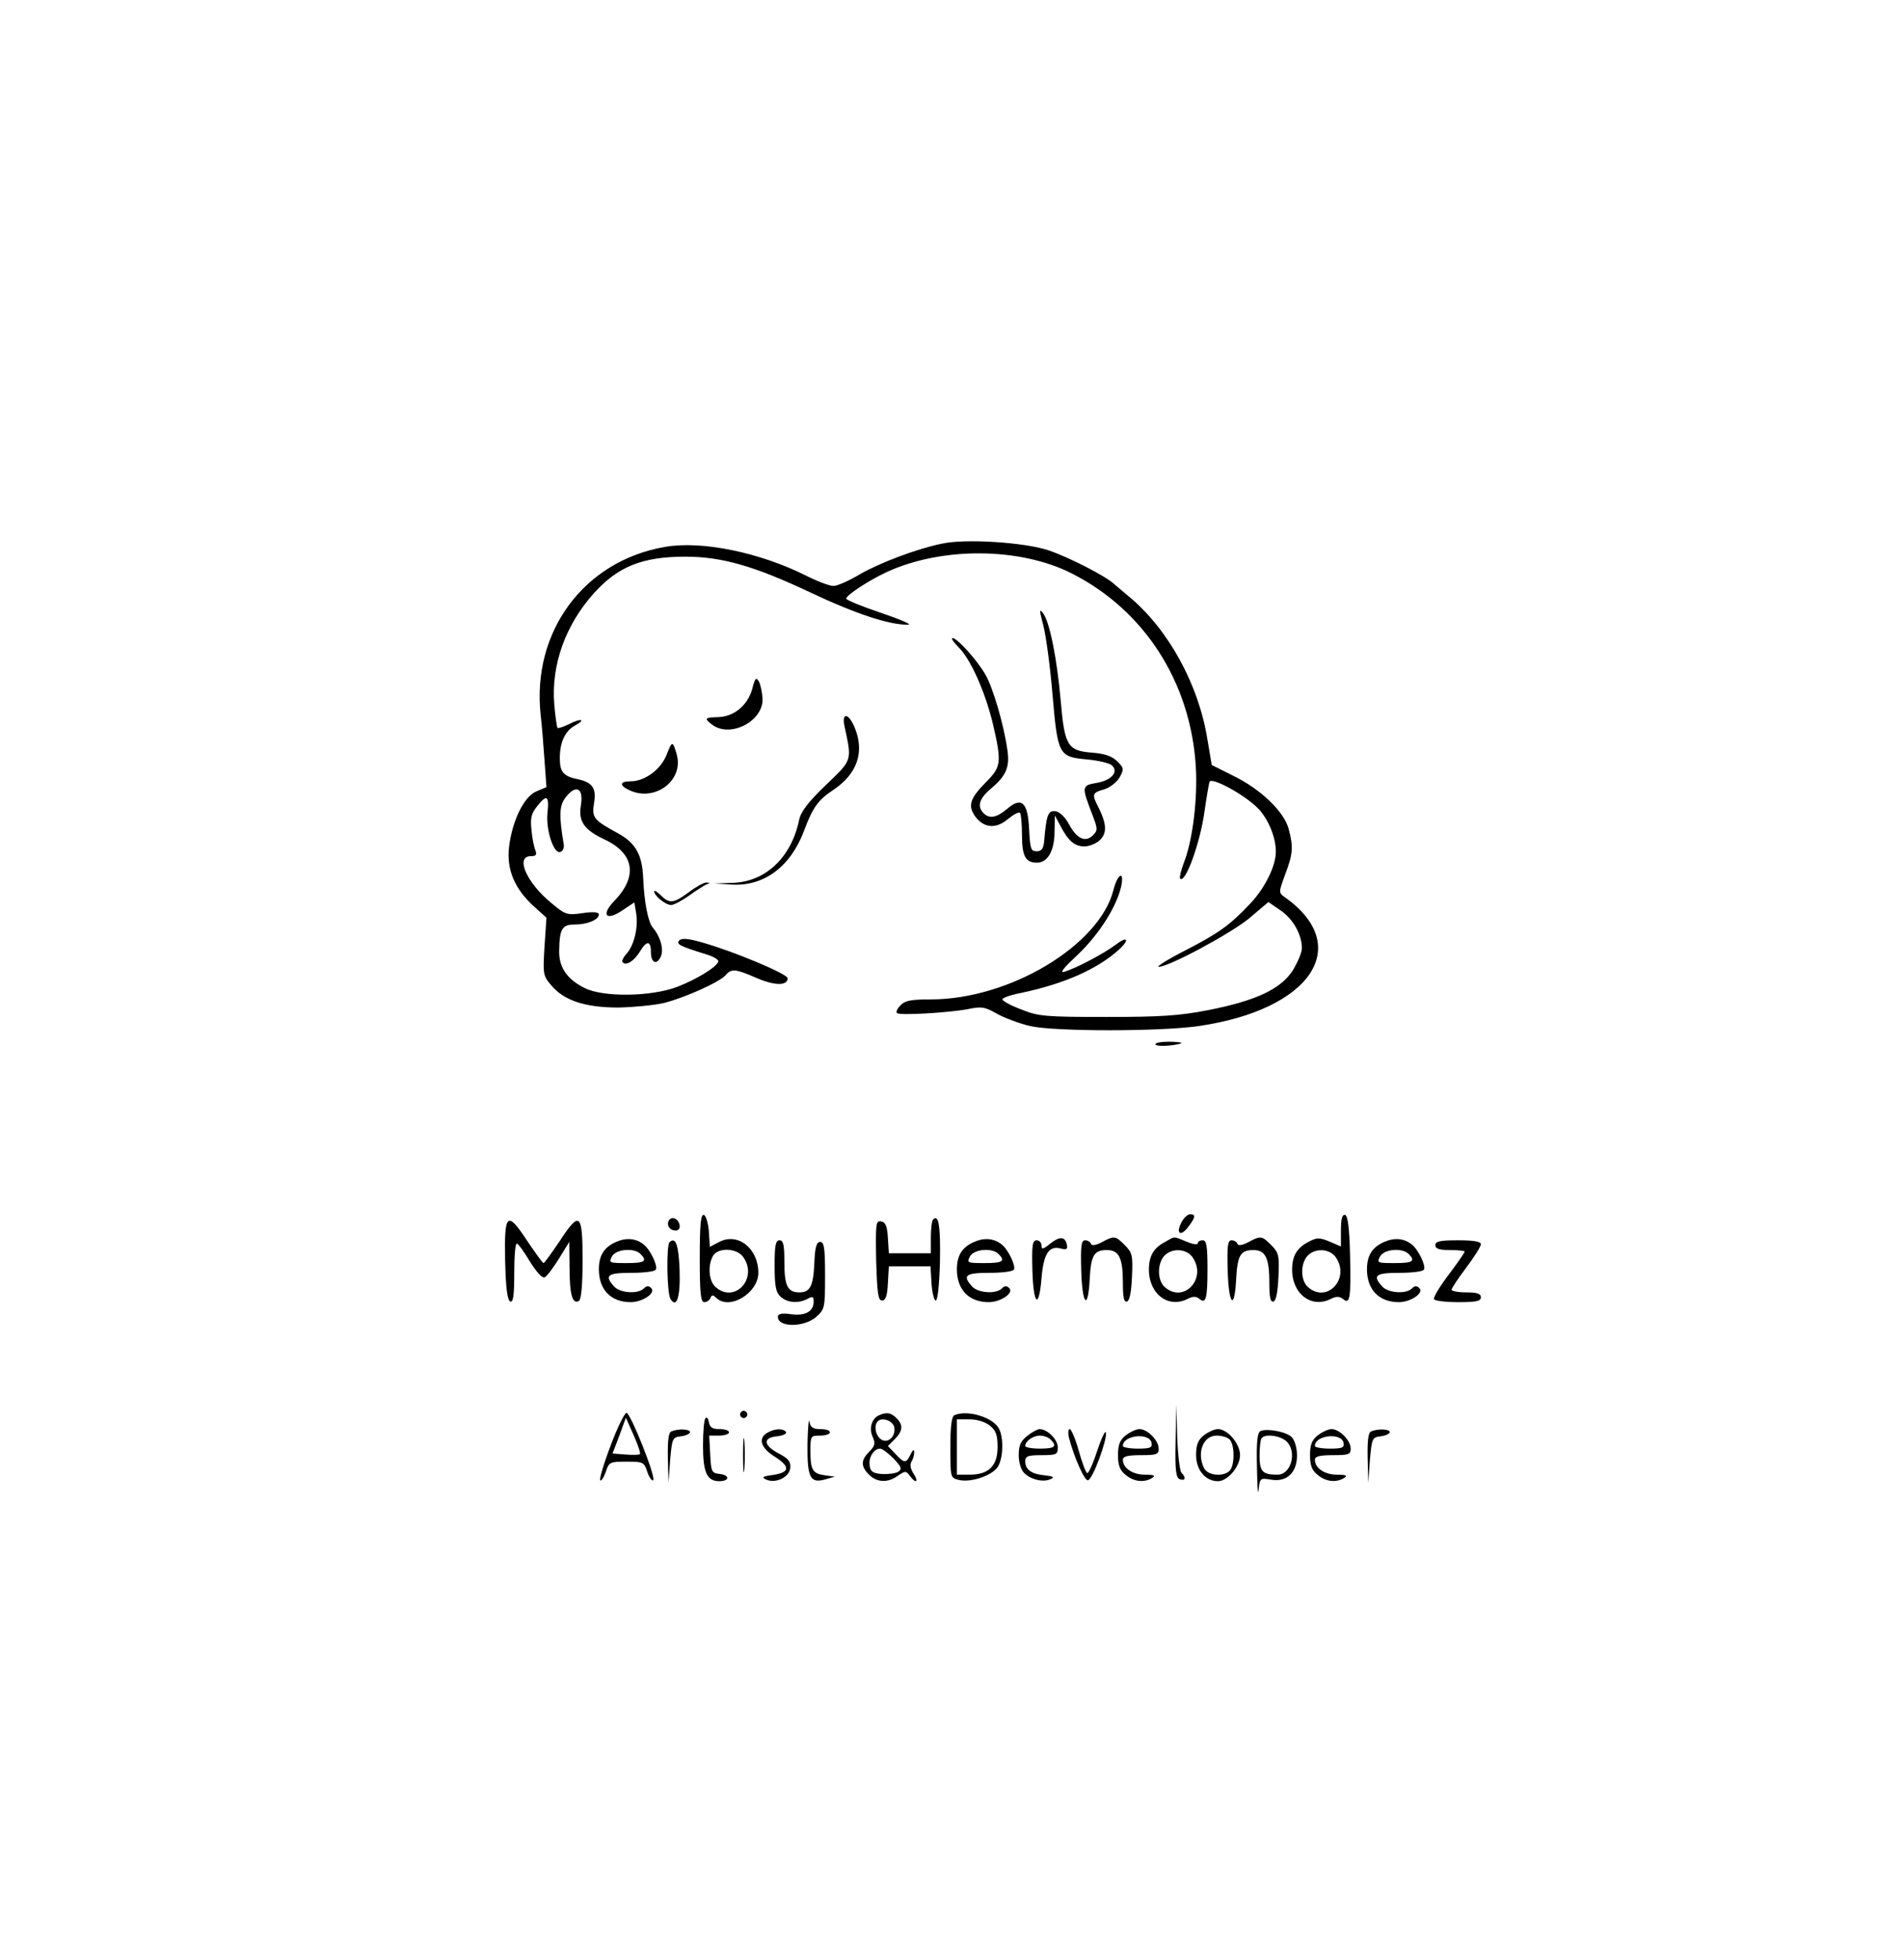 <?xml version="1.0" standalone="no"?>
<!DOCTYPE svg PUBLIC "-//W3C//DTD SVG 20010904//EN"
 "http://www.w3.org/TR/2001/REC-SVG-20010904/DTD/svg10.dtd">
<svg version="1.0" xmlns="http://www.w3.org/2000/svg"
 width="585pt" height="602pt" viewBox="0 0 585 602"
 preserveAspectRatio="xMidYMid meet">

<g transform="translate(0,602) scale(0.1,-0.1)"
fill="#000000" stroke="none">
<path d="M2894 4350 c-78 -16 -191 -59 -252 -94 -33 -20 -70 -36 -81 -36 -12
0 -49 14 -83 31 -143 72 -322 109 -435 89 -249 -43 -409 -260 -382 -515 4 -33
9 -97 12 -141 l6 -82 -31 -13 c-38 -16 -74 -89 -84 -171 -8 -69 17 -128 76
-182 l39 -35 -6 -88 c-5 -85 -5 -90 21 -120 39 -47 105 -68 206 -68 47 1 110
7 140 14 64 16 173 65 190 86 17 20 30 19 94 -9 55 -24 96 -25 96 -1 0 13
-164 82 -263 110 -42 12 -62 14 -70 6 -11 -11 3 -18 81 -42 24 -7 41 -17 39
-23 -6 -17 -64 -53 -125 -77 -80 -31 -229 -33 -286 -4 -54 27 -79 64 -78 114
1 68 9 81 48 81 39 0 74 15 74 31 0 7 -17 9 -50 4 -48 -7 -53 -5 -96 31 -76
62 -112 144 -63 144 16 0 19 4 14 18 -4 9 -10 37 -12 62 -4 36 -1 51 17 73 30
38 38 34 32 -21 -5 -54 20 -127 40 -119 7 2 12 13 10 23 -15 91 -14 120 7 146
31 39 54 27 46 -24 -9 -51 9 -77 73 -107 91 -43 102 -113 30 -188 -43 -44 -26
-64 25 -29 l36 24 6 -36 c6 -43 -7 -97 -31 -123 -10 -11 -14 -22 -11 -25 11
-12 37 5 55 36 20 32 32 30 32 -6 0 -31 17 -39 29 -15 12 21 1 63 -23 91 -15
17 -27 80 -30 155 -3 70 -24 106 -77 135 -75 41 -81 48 -74 92 8 46 -4 64 -48
74 -46 9 -57 22 -57 65 0 49 16 83 46 100 36 19 20 24 -17 5 -18 -9 -34 -14
-36 -12 -2 2 -7 35 -10 72 -10 121 34 244 122 342 74 82 149 112 281 112 112
0 212 -29 384 -110 137 -65 243 -100 300 -99 14 0 -23 16 -82 36 -60 20 -108
40 -108 44 0 11 71 57 125 82 170 78 410 76 569 -5 222 -113 364 -333 380
-592 6 -98 -9 -221 -34 -289 -11 -28 -17 -53 -14 -56 16 -16 62 111 75 208 6
42 13 82 15 89 5 17 110 -40 151 -83 30 -32 53 -87 53 -131 0 -44 -33 -111
-78 -159 -64 -68 -98 -92 -205 -147 -51 -26 -85 -48 -77 -48 31 0 221 102 278
149 l59 50 38 -26 c38 -26 65 -74 65 -116 0 -13 -13 -43 -28 -68 -37 -57 -112
-93 -260 -122 -87 -17 -145 -21 -312 -21 -189 0 -210 2 -262 23 -32 12 -58 26
-58 31 0 5 26 14 58 20 132 28 234 73 300 133 34 31 26 43 -10 15 -36 -27
-119 -71 -157 -83 -17 -5 -4 11 41 53 65 62 119 147 133 210 10 49 -11 39 -24
-12 -43 -170 -319 -336 -561 -336 -62 0 -80 -4 -93 -18 -10 -10 -15 -21 -11
-24 7 -8 159 1 217 12 43 9 53 7 90 -14 23 -13 69 -30 102 -38 77 -17 399 -17
517 0 347 50 478 247 264 397 -18 13 -17 15 3 70 24 63 25 84 10 140 -15 53
-86 121 -170 162 l-66 33 -13 77 c-27 171 -121 341 -242 441 -18 15 -38 32
-45 38 -25 24 -140 83 -203 104 -73 24 -254 36 -326 20z"/>
<path d="M3206 4097 c8 -32 21 -127 28 -213 16 -184 19 -189 107 -197 33 -3
66 -11 74 -17 24 -20 1 -47 -46 -55 -46 -8 -46 -11 -13 -97 17 -44 17 -49 2
-64 -23 -23 -50 -10 -73 33 -12 23 -29 39 -42 41 -23 3 -28 -11 -35 -93 -2
-22 -8 -30 -23 -30 -18 0 -20 8 -23 67 -4 84 -23 102 -68 63 -32 -27 -54 -31
-72 -13 -21 21 -13 45 22 75 48 40 59 67 51 120 -11 78 -44 190 -67 230 -24
43 -87 113 -101 113 -6 0 2 -12 17 -27 38 -37 82 -136 106 -234 28 -120 27
-134 -20 -181 -51 -52 -57 -73 -33 -107 27 -35 63 -38 100 -7 17 14 33 23 37
19 3 -3 6 -34 6 -68 0 -65 11 -85 46 -85 33 0 54 37 54 95 l1 50 16 -30 c25
-48 44 -65 75 -65 15 0 37 9 48 20 22 22 20 50 -6 102 -20 38 -18 43 18 53 19
6 39 22 48 37 14 26 13 29 -7 49 -16 16 -38 24 -78 27 -75 6 -84 21 -96 159
-11 128 -34 243 -54 269 -12 16 -12 10 1 -39z"/>
<path d="M2311 3903 c-14 -50 -56 -85 -106 -86 -40 -1 -42 -4 -17 -23 55 -42
157 10 155 79 -1 19 -6 43 -11 53 -9 15 -12 12 -21 -23z"/>
<path d="M2595 3788 c23 -107 24 -101 -58 -180 -55 -53 -77 -82 -82 -108 -24
-114 -103 -189 -204 -192 l-56 -2 49 -3 c101 -8 184 53 226 164 27 73 44 96
91 127 73 49 96 116 65 191 -19 46 -41 47 -31 3z"/>
<path d="M2048 3701 c-18 -45 -67 -81 -110 -81 -35 0 -36 -13 -3 -28 79 -36
167 32 144 111 -12 42 -14 42 -31 -2z"/>
<path d="M2116 3279 c-46 -34 -59 -36 -86 -9 -11 11 -20 16 -20 12 0 -14 35
-42 52 -42 8 0 33 13 54 28 22 16 46 31 54 35 13 5 13 5 0 6 -8 0 -33 -14 -54
-30z"/>
<path d="M3550 2812 c0 -4 18 -6 40 -4 22 2 40 6 40 8 0 2 -18 4 -40 4 -22 0
-40 -3 -40 -8z"/>
<path d="M2150 2156 c0 -111 3 -136 14 -136 8 0 16 6 19 13 4 10 7 10 18 0 40
-39 129 15 129 77 0 75 -63 125 -120 95 l-29 -15 -3 47 c-2 26 -9 48 -15 51
-10 3 -13 -28 -13 -132z m134 2 c46 -66 -28 -144 -86 -91 -20 18 -24 64 -8 94
15 28 74 26 94 -3z"/>
<path d="M3630 2265 c-18 -34 -3 -45 20 -15 23 30 25 40 7 40 -8 0 -20 -11
-27 -25z"/>
<path d="M4120 2241 l0 -50 -35 15 c-31 13 -39 13 -65 -1 -35 -18 -50 -43 -50
-85 0 -76 61 -121 121 -89 15 7 24 7 35 -1 22 -19 25 2 22 135 -2 84 -7 120
-15 123 -9 2 -13 -11 -13 -47z m-16 -83 c46 -66 -28 -144 -86 -91 -22 20 -23
70 -1 95 23 25 68 23 87 -4z"/>
<path d="M2055 2271 c-8 -15 3 -31 21 -31 9 0 14 7 12 17 -4 20 -24 28 -33 14z"/>
<path d="M2867 2274 c-4 -4 -7 -29 -7 -56 l0 -48 -64 0 -65 0 -3 47 c-2 36 -7
49 -21 51 -16 3 -17 -6 -15 -120 3 -101 6 -123 18 -123 11 0 16 14 18 53 l3
52 64 0 64 0 3 -52 c2 -29 8 -53 13 -53 6 0 11 48 13 119 2 110 -4 147 -21
130z"/>
<path d="M1552 2148 c2 -86 7 -123 16 -126 9 -3 12 19 12 87 0 50 3 91 8 91 4
0 22 -25 40 -55 19 -31 38 -52 45 -49 7 3 26 28 44 57 l32 52 1 -80 c0 -82 9
-113 29 -101 7 5 11 50 11 127 0 144 -9 151 -72 54 -24 -35 -45 -65 -48 -65
-3 0 -24 30 -48 65 -64 98 -73 90 -70 -57z"/>
<path d="M1893 2205 c-37 -16 -53 -42 -53 -84 0 -63 37 -101 98 -101 36 0 78
28 63 43 -8 8 -14 8 -23 -1 -18 -18 -73 -14 -91 6 -31 34 -21 42 52 42 39 0
73 4 76 10 7 11 -17 61 -37 77 -24 19 -53 22 -85 8z m75 -37 c22 -22 13 -28
-43 -28 -53 0 -55 1 -45 20 12 23 68 28 88 8z"/>
<path d="M2993 2205 c-37 -16 -53 -42 -53 -84 0 -63 37 -101 98 -101 36 0 78
28 63 43 -8 8 -14 8 -23 -1 -18 -18 -73 -14 -91 6 -31 34 -21 42 52 42 39 0
73 4 76 10 7 11 -17 61 -37 77 -24 19 -53 22 -85 8z m75 -37 c22 -22 13 -28
-43 -28 -53 0 -55 1 -45 20 12 23 68 28 88 8z"/>
<path d="M3227 2200 c-22 -18 -27 -19 -27 -6 0 9 -7 16 -15 16 -13 0 -15 -15
-13 -92 3 -107 20 -122 28 -25 6 74 22 101 58 92 19 -5 23 -2 20 11 -5 26 -22
27 -51 4z"/>
<path d="M3385 2204 c-19 -10 -31 -11 -33 -5 -2 6 -10 11 -18 11 -12 0 -14
-17 -12 -92 3 -107 21 -126 26 -28 4 74 13 90 53 90 37 0 49 -24 49 -100 0
-45 3 -61 13 -58 8 3 13 30 15 76 3 65 1 74 -22 97 -29 29 -32 30 -71 9z"/>
<path d="M3578 2204 c-34 -18 -48 -43 -48 -84 0 -76 61 -121 121 -89 14 7 24
7 33 0 21 -18 26 -2 26 91 0 72 -3 88 -15 88 -8 0 -15 -4 -15 -9 0 -6 -16 -3
-35 5 -41 17 -34 17 -67 -2z m86 -46 c46 -66 -28 -144 -86 -91 -22 20 -23 70
-1 95 23 25 68 23 87 -4z"/>
<path d="M3835 2204 c-19 -10 -31 -11 -33 -5 -2 6 -10 11 -18 11 -12 0 -14
-17 -12 -92 3 -107 21 -126 26 -28 4 74 13 90 53 90 37 0 49 -24 49 -100 0
-45 3 -61 13 -58 8 3 13 30 15 76 3 65 1 74 -22 97 -29 29 -32 30 -71 9z"/>
<path d="M4253 2205 c-37 -16 -53 -42 -53 -84 0 -63 37 -101 98 -101 36 0 78
28 63 43 -8 8 -14 8 -23 -1 -18 -18 -73 -14 -91 6 -31 34 -21 42 52 42 39 0
73 4 76 10 7 11 -17 61 -37 77 -24 19 -53 22 -85 8z m75 -37 c22 -22 13 -28
-43 -28 -53 0 -55 1 -45 20 12 23 68 28 88 8z"/>
<path d="M2057 2204 c-10 -11 -8 -157 3 -174 19 -31 31 6 28 90 -3 76 -12 102
-31 84z"/>
<path d="M2380 2132 c0 -64 4 -82 18 -95 21 -19 54 -22 83 -7 16 9 19 7 19 -8
0 -31 -26 -45 -70 -39 -29 4 -40 1 -40 -8 0 -33 79 -33 117 -1 27 24 28 27 28
128 0 85 -3 103 -15 103 -11 0 -16 -15 -18 -65 -3 -71 -13 -90 -46 -90 -36 0
-46 20 -46 92 0 54 -3 68 -15 68 -12 0 -15 -15 -15 -78z"/>
<path d="M4410 2195 c0 -11 12 -15 45 -15 25 0 45 -2 45 -5 0 -3 -22 -35 -50
-72 -27 -36 -47 -69 -44 -74 3 -5 36 -9 75 -9 55 0 69 3 69 15 0 11 -12 15
-45 15 -25 0 -45 4 -45 8 0 5 20 35 45 68 24 32 45 65 45 72 0 8 -21 12 -70
12 -56 0 -70 -3 -70 -15z"/>
<path d="M3612 1594 c-2 -92 1 -113 13 -118 17 -6 20 5 5 20 -5 5 -11 54 -13
109 l-3 100 -2 -111z"/>
<path d="M2276 1681 c-4 -5 -2 -12 3 -15 5 -4 12 -2 15 3 4 5 2 12 -3 15 -5 4
-12 2 -15 -3z"/>
<path d="M1876 1579 c-21 -55 -35 -103 -32 -106 3 -4 11 8 17 25 10 31 13 32
64 32 51 0 54 -1 64 -32 6 -17 14 -28 18 -25 9 9 -70 207 -82 207 -6 0 -28
-45 -49 -101z m90 -26 c-2 -2 -22 -3 -44 -1 l-40 3 21 55 20 55 24 -54 c13
-29 22 -56 19 -58z"/>
<path d="M2702 1673 c-23 -9 -33 -40 -21 -66 9 -21 8 -28 -10 -46 -26 -26 -27
-45 -1 -71 24 -24 58 -26 89 -3 22 15 25 15 36 0 19 -26 29 -20 12 6 -10 15
-12 29 -6 38 5 8 8 21 8 29 0 9 -5 6 -11 -7 -14 -29 -19 -29 -47 1 l-23 24 21
21 c25 25 27 44 5 65 -16 16 -29 19 -52 9z m46 -39 c4 -29 -23 -51 -43 -34
-16 13 -20 42 -8 54 14 14 48 1 51 -20z m-3 -94 c25 -26 27 -33 15 -41 -8 -5
-31 -8 -50 -7 -28 2 -36 8 -38 26 -4 25 13 52 32 52 7 0 25 -14 41 -30z"/>
<path d="M2933 1673 c-9 -3 -13 -33 -13 -99 0 -92 0 -94 26 -100 35 -9 100 12
119 39 17 25 20 89 4 119 -18 34 -96 58 -136 41z m108 -32 c19 -15 24 -29 24
-66 0 -58 -27 -85 -86 -85 l-39 0 0 85 0 85 39 0 c23 0 48 -8 62 -19z"/>
<path d="M2168 1664 c-5 -4 -8 -42 -8 -85 0 -82 12 -109 50 -109 31 0 33 18 3
22 -27 3 -28 6 -31 61 l-3 57 31 0 c16 0 30 5 30 10 0 6 -13 10 -29 10 -22 0
-30 5 -33 21 -2 11 -6 17 -10 13z"/>
<path d="M2481 1584 c-1 -104 8 -122 56 -108 l28 8 -30 4 c-38 5 -45 16 -45
75 0 46 1 47 30 47 17 0 30 5 30 10 0 6 -13 10 -29 10 -23 0 -31 5 -34 23 -2
12 -5 -19 -6 -69z"/>
<path d="M2063 1623 c-9 -3 -12 -28 -11 -81 l2 -77 5 70 c6 67 7 70 34 73 15
2 27 8 27 13 0 9 -36 11 -57 2z"/>
<path d="M2283 1550 c0 -47 2 -66 4 -42 2 23 2 61 0 85 -2 23 -4 4 -4 -43z"/>
<path d="M2358 1619 c-30 -17 -21 -47 23 -74 48 -31 46 -48 -7 -56 -31 -4 -35
-7 -20 -14 29 -13 71 7 74 35 2 20 -5 29 -35 45 -48 25 -50 49 -5 53 18 2 30
8 27 13 -8 12 -35 11 -57 -2z"/>
<path d="M3156 1609 c-20 -16 -26 -29 -26 -59 0 -22 7 -45 16 -54 20 -21 59
-30 81 -20 14 6 10 9 -17 12 -42 4 -60 18 -60 43 0 16 8 19 50 19 46 0 50 2
50 24 0 24 -32 56 -56 56 -6 0 -23 -9 -38 -21z m72 -11 c21 -21 13 -28 -33
-28 -25 0 -45 4 -45 8 0 15 24 32 45 32 12 0 26 -5 33 -12z"/>
<path d="M3284 1605 c16 -62 49 -136 59 -132 15 4 59 125 55 146 -2 9 -14 -17
-27 -56 -13 -40 -27 -71 -31 -68 -4 2 -16 34 -26 70 -10 36 -23 65 -27 65 -5
0 -6 -11 -3 -25z"/>
<path d="M3459 1611 c-18 -14 -24 -29 -24 -61 0 -32 6 -47 24 -61 25 -21 57
-24 81 -9 11 7 6 10 -22 10 -38 0 -68 20 -68 46 0 10 14 14 55 14 48 0 55 2
55 20 0 25 -34 60 -59 60 -10 0 -29 -9 -42 -19z m79 -23 c3 -15 -4 -18 -42
-18 -25 0 -46 4 -46 8 0 34 82 42 88 10z"/>
<path d="M3699 1611 c-18 -14 -24 -29 -24 -61 0 -46 29 -80 67 -80 30 0 68 45
68 80 0 35 -38 80 -68 80 -11 0 -30 -9 -43 -19z m79 -13 c16 -16 16 -80 0 -96
-19 -19 -66 -15 -78 7 -24 47 -4 101 38 101 16 0 33 -5 40 -12z"/>
<path d="M3873 1624 c-10 -4 -13 -35 -11 -112 1 -59 3 -90 5 -69 4 37 5 37 37
32 48 -9 81 20 81 74 0 23 -7 47 -16 56 -16 17 -76 28 -96 19z m79 -31 c34
-31 16 -103 -27 -103 -46 0 -55 9 -55 59 0 26 3 51 7 54 12 13 56 7 75 -10z"/>
<path d="M4049 1611 c-18 -14 -24 -29 -24 -61 0 -32 6 -47 24 -61 25 -21 57
-24 81 -9 11 7 6 10 -22 10 -38 0 -68 20 -68 46 0 10 14 14 55 14 48 0 55 2
55 20 0 25 -34 60 -59 60 -10 0 -29 -9 -42 -19z m79 -23 c3 -15 -4 -18 -42
-18 -25 0 -46 4 -46 8 0 34 82 42 88 10z"/>
<path d="M4213 1623 c-9 -3 -12 -28 -11 -81 l2 -77 5 70 c6 67 7 70 34 73 15
2 27 8 27 13 0 9 -36 11 -57 2z"/>
</g>
</svg>
